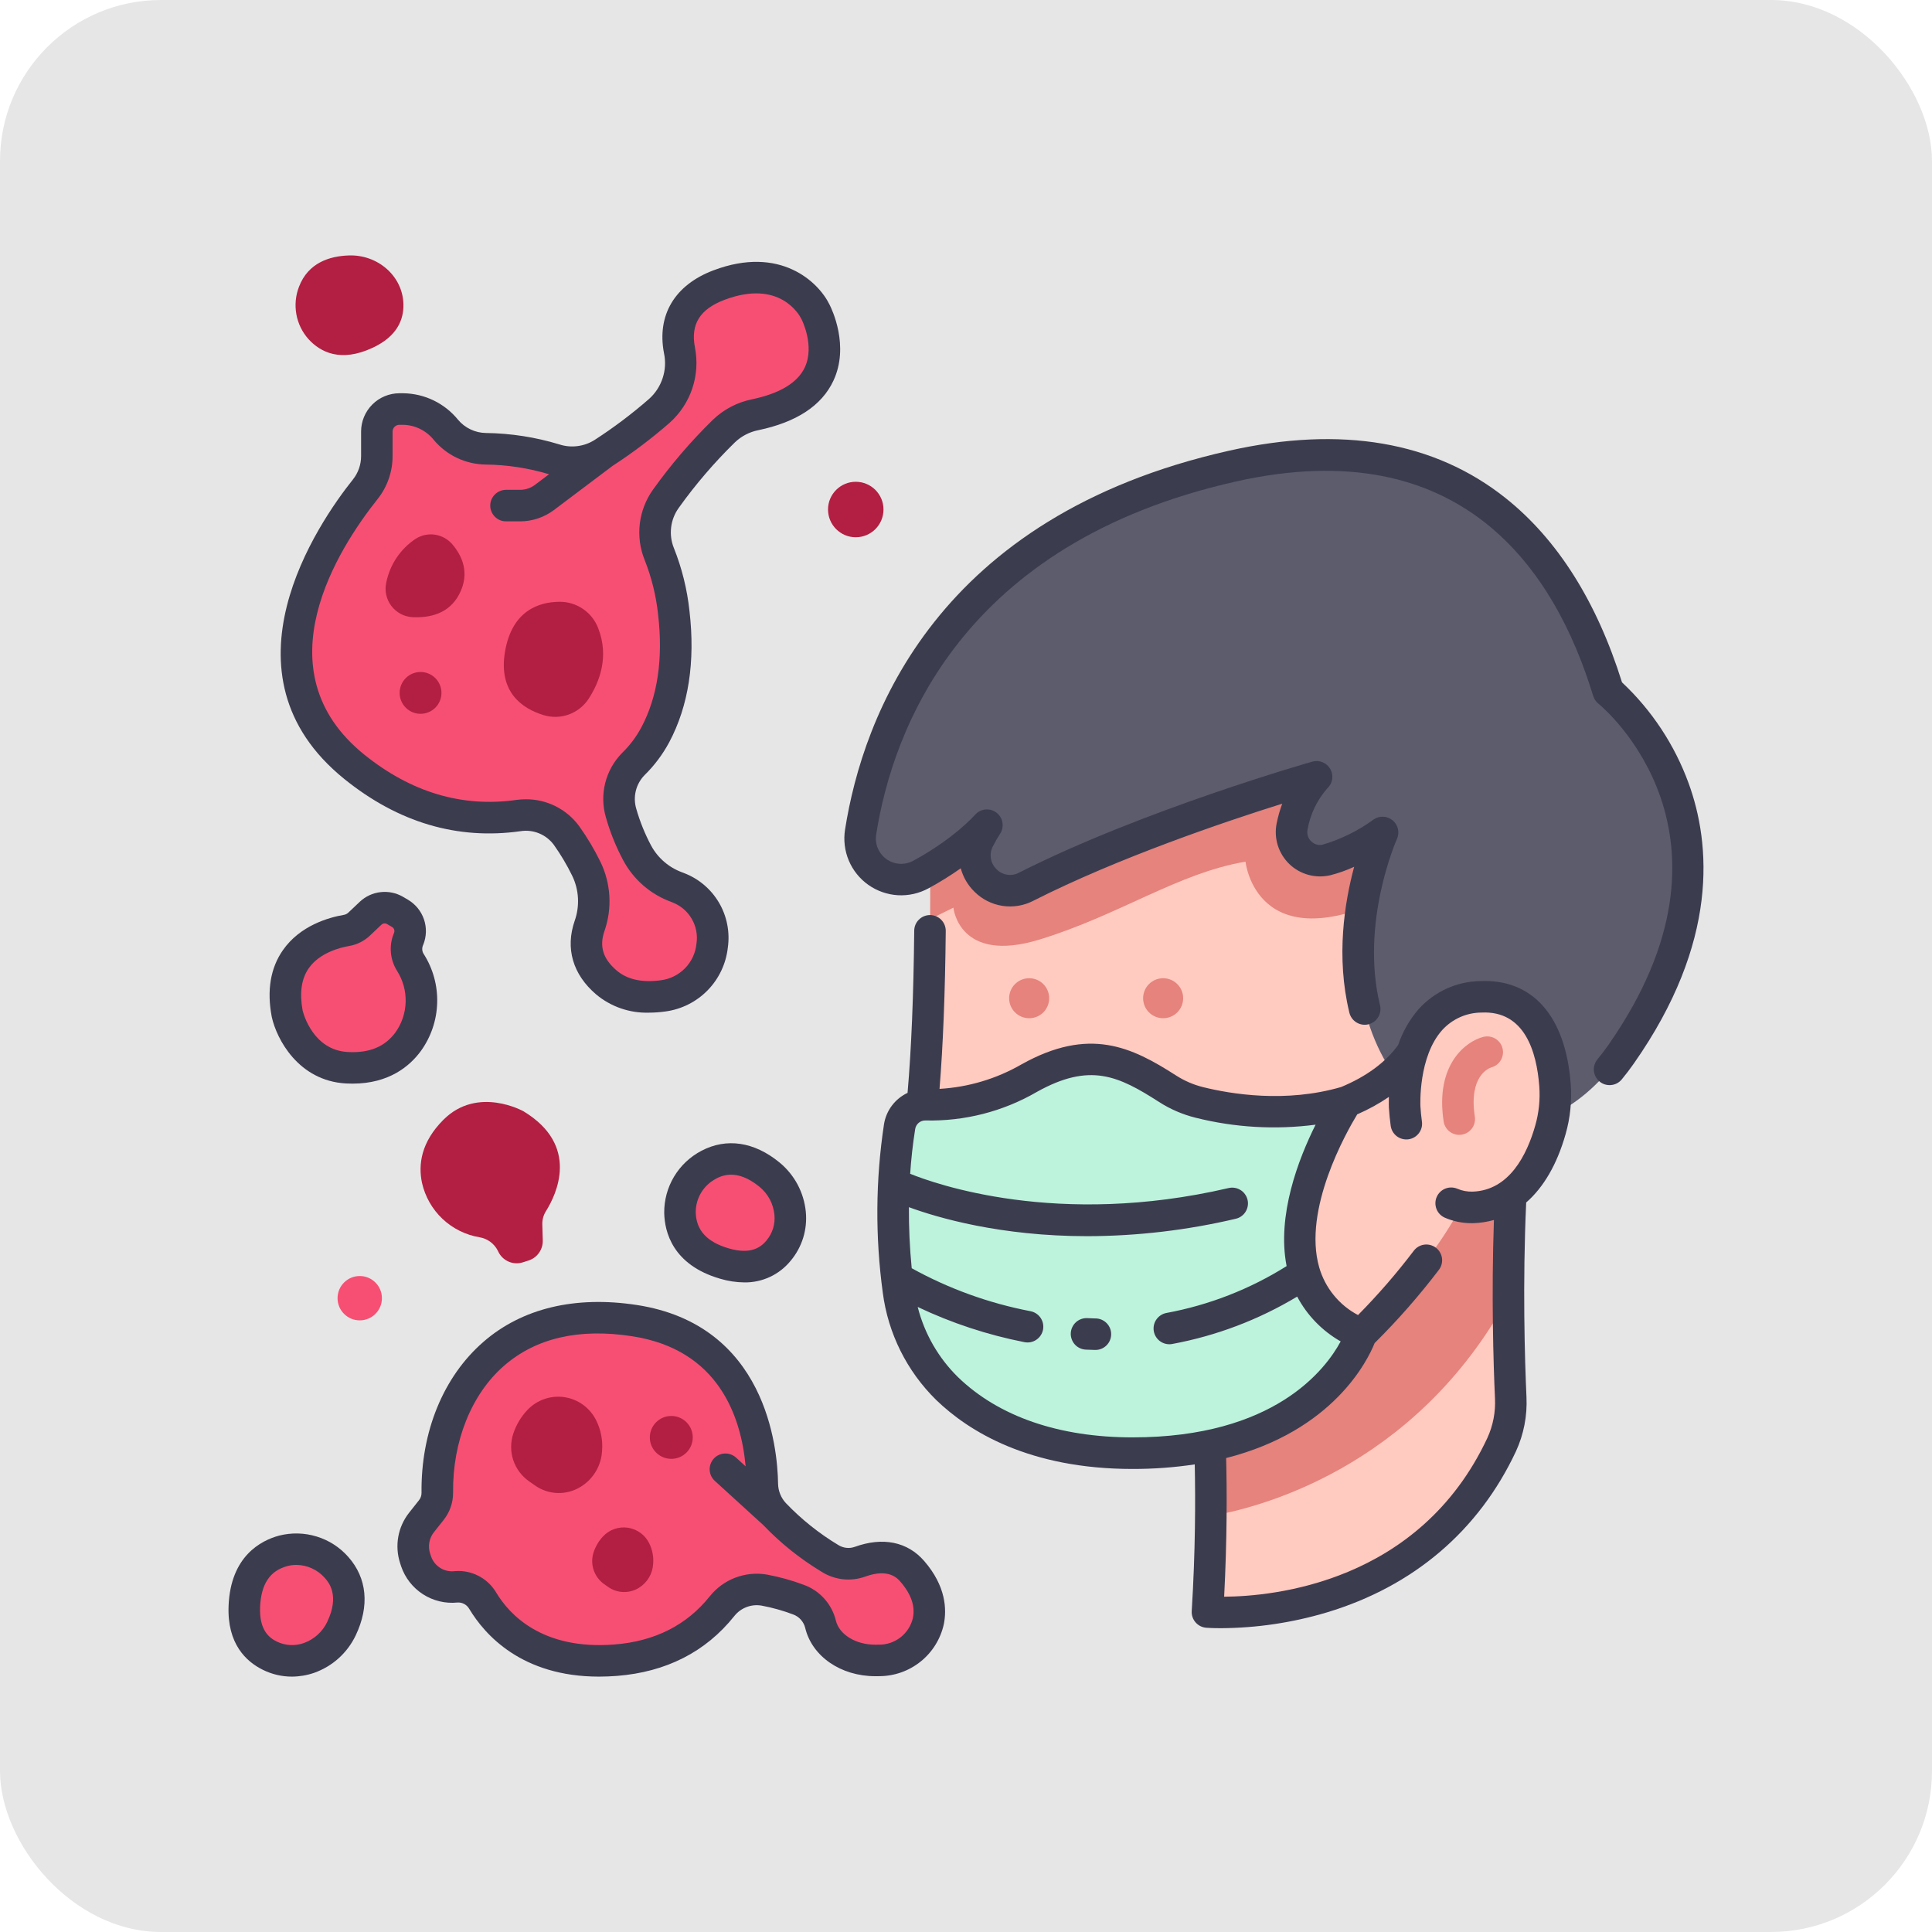 <svg width="60" height="60" viewBox="0 0 60 60" fill="none" xmlns="http://www.w3.org/2000/svg">
<rect width="60" height="60" rx="5" fill="#E6E6E6"/>
<path d="M37.604 47.079C37.597 47.963 37.567 48.972 37.499 50.064C37.499 50.064 43.964 50.577 46.636 44.866C46.846 44.41 46.942 43.91 46.917 43.41C46.887 42.732 46.849 41.613 46.846 40.275C43.393 42.176 40.231 44.364 37.604 47.079Z" fill="#FFCAC0"/>
<path d="M46.847 40.276C46.845 39.121 46.871 37.803 46.953 36.466H43.621L37.5 43.376C37.5 43.376 37.623 44.828 37.605 47.079C38.92 46.859 43.907 45.685 46.847 40.276Z" fill="#E5837C"/>
<path d="M25.325 9.685C25.325 9.685 24.531 8.026 22.33 8.855C21.092 9.322 20.971 10.2 21.101 10.879C21.171 11.22 21.15 11.574 21.04 11.904C20.93 12.235 20.736 12.531 20.476 12.763C19.928 13.241 19.348 13.678 18.738 14.073C18.515 14.216 18.264 14.308 18.002 14.342C17.74 14.376 17.474 14.352 17.222 14.271C16.529 14.059 15.809 13.947 15.085 13.94C14.848 13.936 14.616 13.881 14.402 13.78C14.189 13.678 14 13.532 13.848 13.351C13.688 13.153 13.487 12.992 13.259 12.881C13.03 12.77 12.78 12.71 12.526 12.705H12.403C12.218 12.705 12.04 12.779 11.909 12.91C11.777 13.041 11.704 13.219 11.704 13.404V14.168C11.704 14.541 11.577 14.904 11.344 15.197C10.264 16.55 7.335 20.85 11.001 23.813C12.823 25.286 14.619 25.539 16.097 25.33C16.379 25.287 16.666 25.322 16.93 25.431C17.193 25.539 17.422 25.717 17.591 25.946C17.825 26.273 18.031 26.619 18.207 26.98C18.342 27.254 18.42 27.553 18.437 27.858C18.455 28.163 18.411 28.468 18.309 28.756C18.143 29.237 18.12 29.905 18.83 30.512C19.342 30.949 19.994 31.012 20.596 30.928C22.361 30.682 22.714 28.234 21.061 27.57C21.042 27.563 21.023 27.556 21.004 27.548C20.483 27.356 20.05 26.98 19.787 26.49C19.577 26.097 19.41 25.682 19.288 25.253C19.21 24.988 19.204 24.706 19.272 24.437C19.339 24.169 19.477 23.923 19.672 23.726C19.943 23.46 20.172 23.154 20.351 22.82C20.842 21.895 21.114 20.664 20.924 19.03C20.858 18.403 20.706 17.789 20.473 17.204C20.359 16.924 20.319 16.62 20.355 16.32C20.391 16.021 20.503 15.736 20.68 15.491C21.217 14.739 21.82 14.036 22.48 13.39C22.747 13.133 23.082 12.958 23.445 12.884C26.671 12.212 25.325 9.685 25.325 9.685Z" fill="#F74F73"/>
<path d="M28.334 48.803C27.852 48.245 27.187 48.33 26.711 48.503C26.558 48.557 26.394 48.577 26.232 48.559C26.071 48.541 25.915 48.487 25.778 48.4C25.141 48.016 24.559 47.549 24.046 47.011C23.814 46.761 23.683 46.435 23.676 46.094C23.658 44.781 23.248 41.56 19.706 41.015C15.384 40.35 13.548 43.479 13.583 46.36C13.585 46.557 13.518 46.748 13.395 46.902L13.094 47.281C12.971 47.437 12.889 47.62 12.854 47.815C12.819 48.01 12.833 48.21 12.894 48.399L12.925 48.494C13.013 48.747 13.183 48.962 13.409 49.106C13.634 49.249 13.902 49.311 14.168 49.282C14.332 49.27 14.496 49.304 14.642 49.38C14.787 49.456 14.909 49.571 14.992 49.713C15.435 50.452 16.587 51.76 19.122 51.561C20.716 51.435 21.751 50.727 22.423 49.886C22.577 49.692 22.781 49.543 23.012 49.455C23.244 49.367 23.495 49.342 23.739 49.385C24.102 49.452 24.459 49.552 24.805 49.683C24.972 49.745 25.121 49.847 25.24 49.98C25.358 50.113 25.442 50.273 25.484 50.446C25.644 51.107 26.353 51.577 27.207 51.569L27.299 51.568C27.655 51.569 28 51.45 28.279 51.229C28.557 51.008 28.752 50.698 28.831 50.351C28.933 49.85 28.787 49.327 28.334 48.803Z" fill="#F74F73"/>
<path d="M22.012 36.174C21.74 36.315 21.512 36.528 21.354 36.791C21.196 37.054 21.114 37.355 21.118 37.662C21.13 38.231 21.398 38.922 22.501 39.243C23.332 39.485 23.853 39.229 24.179 38.842C24.777 38.131 24.613 37.068 23.895 36.479C23.409 36.081 22.745 35.789 22.012 36.174Z" fill="#F74F73"/>
<path d="M10.451 48.678C10.249 48.447 9.987 48.277 9.694 48.187C9.402 48.096 9.089 48.089 8.792 48.166C8.243 48.314 7.636 48.74 7.589 49.888C7.553 50.752 7.926 51.197 8.38 51.421C9.213 51.83 10.207 51.418 10.606 50.579C10.876 50.012 11.001 49.297 10.451 48.678Z" fill="#F74F73"/>
<path d="M16.373 43.795C16.176 44.005 16.028 44.255 15.939 44.528C15.852 44.794 15.852 45.081 15.94 45.346C16.029 45.611 16.2 45.841 16.429 46.002L16.605 46.125C16.812 46.275 17.06 46.359 17.315 46.367C17.571 46.375 17.823 46.306 18.04 46.17C18.232 46.051 18.392 45.887 18.507 45.692C18.622 45.497 18.687 45.277 18.698 45.051C18.724 44.728 18.661 44.405 18.517 44.115C18.423 43.923 18.284 43.757 18.112 43.63C17.94 43.504 17.74 43.422 17.529 43.39C17.318 43.359 17.102 43.379 16.901 43.45C16.699 43.52 16.518 43.639 16.373 43.795Z" fill="#B21F42"/>
<path d="M18.726 47.716C18.594 47.857 18.495 48.025 18.435 48.208C18.376 48.386 18.376 48.579 18.436 48.757C18.495 48.935 18.61 49.089 18.763 49.197L18.881 49.279C19.02 49.38 19.186 49.436 19.358 49.442C19.529 49.447 19.699 49.401 19.844 49.31C19.973 49.23 20.08 49.12 20.157 48.989C20.234 48.858 20.278 48.711 20.285 48.559C20.302 48.343 20.26 48.126 20.163 47.931C20.101 47.803 20.008 47.691 19.892 47.606C19.777 47.522 19.643 47.466 19.501 47.445C19.36 47.424 19.215 47.438 19.08 47.485C18.945 47.532 18.823 47.612 18.726 47.716Z" fill="#B21F42"/>
<path d="M18.576 19.506C18.483 19.263 18.317 19.054 18.101 18.908C17.886 18.762 17.631 18.686 17.371 18.689C16.73 18.696 15.902 18.964 15.684 20.235C15.469 21.499 16.221 22.005 16.876 22.207C17.133 22.287 17.41 22.281 17.663 22.19C17.916 22.099 18.133 21.927 18.28 21.702C18.617 21.184 18.926 20.395 18.576 19.506Z" fill="#B21F42"/>
<path d="M12.913 16.73C13.091 16.619 13.302 16.574 13.509 16.605C13.717 16.637 13.906 16.741 14.043 16.899C14.345 17.25 14.607 17.792 14.262 18.454C13.941 19.07 13.33 19.192 12.814 19.167C12.685 19.16 12.559 19.126 12.445 19.066C12.331 19.005 12.231 18.92 12.153 18.817C12.076 18.715 12.021 18.596 11.994 18.469C11.967 18.343 11.968 18.212 11.997 18.087C12.053 17.811 12.162 17.55 12.32 17.317C12.477 17.084 12.679 16.884 12.913 16.73Z" fill="#B21F42"/>
<path d="M8.919 31.482C8.919 31.482 9.269 33.076 10.771 33.161C11.75 33.216 12.332 32.822 12.677 32.352C12.932 31.995 13.075 31.57 13.087 31.132C13.099 30.694 12.98 30.261 12.746 29.891C12.68 29.788 12.64 29.671 12.628 29.549C12.616 29.427 12.633 29.305 12.678 29.191L12.693 29.154C12.75 29.013 12.755 28.856 12.706 28.712C12.657 28.568 12.558 28.446 12.427 28.369L12.268 28.276C12.149 28.206 12.011 28.177 11.875 28.193C11.738 28.208 11.61 28.268 11.511 28.362L11.154 28.7C11.047 28.803 10.912 28.871 10.766 28.896C10.17 28.998 8.539 29.461 8.919 31.482Z" fill="#F74F73"/>
<path d="M16.259 34.513C16.259 34.513 14.838 33.711 13.773 34.773C13.079 35.466 12.985 36.162 13.105 36.733C13.201 37.16 13.422 37.55 13.741 37.852C14.059 38.153 14.461 38.353 14.893 38.425C15.014 38.445 15.128 38.493 15.226 38.565C15.325 38.638 15.405 38.732 15.46 38.841L15.477 38.877C15.544 39.014 15.658 39.122 15.798 39.182C15.938 39.242 16.095 39.249 16.24 39.202L16.416 39.146C16.547 39.104 16.66 39.021 16.739 38.908C16.819 38.796 16.86 38.661 16.856 38.524L16.842 38.033C16.837 37.885 16.876 37.739 16.955 37.613C17.276 37.102 18.019 35.577 16.259 34.513Z" fill="#B21F42"/>
<path d="M9.287 8.902C9.18 9.175 9.152 9.473 9.204 9.761C9.256 10.05 9.388 10.318 9.584 10.536C9.952 10.937 10.581 11.265 11.576 10.799C12.326 10.448 12.539 9.936 12.529 9.451C12.509 8.563 11.721 7.902 10.833 7.933C10.232 7.953 9.571 8.162 9.287 8.902Z" fill="#B21F42"/>
<path d="M28.886 28.545C28.873 30.458 28.808 32.853 28.602 34.719C32.539 38.933 36.817 42.061 42.269 41.442C43.334 40.392 45.389 38.153 45.987 35.993L44.166 32.225L42.844 23.982C42.844 23.982 33.595 23.752 28.886 28.545Z" fill="#FFCAC0"/>
<path d="M28.862 25.262C28.862 25.262 28.898 26.673 28.886 28.545L29.609 28.188C29.609 28.188 29.776 29.949 32.285 29.178C34.793 28.408 36.574 27.118 38.681 26.759C38.681 26.759 38.997 29.865 43.201 27.834C43.627 27.628 44.052 27.413 44.472 27.193L44.758 22.486C44.758 22.486 35.083 21.303 28.862 25.262Z" fill="#E5837C"/>
<path d="M50.337 32.753C55.24 25.762 49.947 21.469 49.947 21.469C48.735 17.488 45.728 12.801 38.274 14.476C29.414 16.466 27.246 22.554 26.728 25.838C26.69 26.074 26.719 26.315 26.811 26.535C26.904 26.755 27.056 26.944 27.251 27.082C27.446 27.22 27.675 27.3 27.913 27.314C28.151 27.327 28.389 27.274 28.598 27.16C29.979 26.412 30.65 25.626 30.65 25.626C30.555 25.769 30.47 25.918 30.395 26.072C30.291 26.278 30.256 26.511 30.293 26.739C30.33 26.967 30.438 27.177 30.602 27.339C30.765 27.502 30.976 27.608 31.204 27.644C31.432 27.68 31.665 27.642 31.87 27.537C35.718 25.589 40.89 24.124 40.89 24.124C40.89 24.124 40.337 24.637 40.127 25.671C40.099 25.816 40.107 25.966 40.151 26.108C40.195 26.249 40.274 26.377 40.381 26.48C40.487 26.583 40.618 26.658 40.761 26.697C40.904 26.737 41.054 26.74 41.199 26.706C41.631 26.599 42.202 26.354 42.938 25.854C42.938 25.854 40.434 31.36 44.531 34.728C44.531 34.728 47.879 36.258 50.337 32.753Z" fill="#5C5C6D"/>
<path d="M27.937 34.995C27.967 34.801 28.067 34.623 28.219 34.497C28.37 34.371 28.563 34.305 28.76 34.311C29.882 34.335 30.99 34.049 31.962 33.486C33.901 32.403 35.028 33.025 36.255 33.812C36.56 34.008 36.895 34.152 37.247 34.24C38.153 34.465 39.973 34.77 41.815 34.223C41.815 34.223 38.271 39.602 42.269 41.442C42.269 41.442 41.071 45.132 35.175 45.132C32.227 45.132 30.453 44.129 29.416 43.128C28.584 42.312 28.05 41.24 27.902 40.084C27.672 38.394 27.684 36.681 27.937 34.995Z" fill="#BDF2DC"/>
<path d="M11.172 41.005C11.552 41.005 11.861 40.697 11.861 40.317C11.861 39.936 11.552 39.628 11.172 39.628C10.792 39.628 10.483 39.936 10.483 40.317C10.483 40.697 10.792 41.005 11.172 41.005Z" fill="#F74F73"/>
<path d="M20.848 45.306C21.216 45.306 21.514 45.008 21.514 44.64C21.514 44.272 21.216 43.974 20.848 43.974C20.48 43.974 20.181 44.272 20.181 44.64C20.181 45.008 20.48 45.306 20.848 45.306Z" fill="#B21F42"/>
<path d="M31.962 31.622C32.305 31.622 32.583 31.344 32.583 31.001C32.583 30.658 32.305 30.38 31.962 30.38C31.618 30.38 31.34 30.658 31.34 31.001C31.34 31.344 31.618 31.622 31.962 31.622Z" fill="#E5837C"/>
<path d="M26.576 16.685C27.052 16.685 27.438 16.299 27.438 15.823C27.438 15.348 27.052 14.962 26.576 14.962C26.101 14.962 25.715 15.348 25.715 15.823C25.715 16.299 26.101 16.685 26.576 16.685Z" fill="#B21F42"/>
<path d="M13.06 22.168C13.419 22.168 13.71 21.877 13.71 21.519C13.71 21.16 13.419 20.869 13.06 20.869C12.702 20.869 12.411 21.16 12.411 21.519C12.411 21.877 12.702 22.168 13.06 22.168Z" fill="#B21F42"/>
<path d="M36.122 31.622C36.465 31.622 36.744 31.344 36.744 31.001C36.744 30.658 36.465 30.38 36.122 30.38C35.779 30.38 35.501 30.658 35.501 31.001C35.501 31.344 35.779 31.622 36.122 31.622Z" fill="#E5837C"/>
<path d="M43.623 34.382C43.623 34.382 43.435 31.082 45.986 30.96C47.822 30.872 48.216 32.681 48.292 33.704C48.327 34.171 48.279 34.64 48.151 35.09C47.895 35.994 47.251 37.445 45.757 37.5C45.471 37.508 45.187 37.441 44.934 37.307C44.681 37.172 44.467 36.974 44.314 36.733C44.011 36.261 43.691 35.506 43.623 34.382Z" fill="#FFCAC0"/>
<path d="M45.318 35.244C45.201 35.244 45.088 35.202 44.999 35.126C44.91 35.049 44.852 34.944 44.834 34.828C44.564 33.062 45.525 32.337 46.071 32.2C46.196 32.17 46.328 32.19 46.438 32.256C46.549 32.322 46.629 32.428 46.661 32.553C46.694 32.677 46.676 32.809 46.612 32.92C46.548 33.032 46.442 33.114 46.318 33.148C46.238 33.173 45.608 33.413 45.802 34.68C45.822 34.809 45.79 34.939 45.713 35.044C45.636 35.149 45.521 35.218 45.393 35.238C45.368 35.242 45.343 35.244 45.318 35.244Z" fill="#E5837C"/>
<path d="M18.471 13.66C18.309 13.764 18.126 13.83 17.936 13.854C17.745 13.879 17.551 13.861 17.369 13.801C16.63 13.576 15.864 13.457 15.092 13.447C14.926 13.445 14.762 13.407 14.612 13.335C14.462 13.264 14.329 13.161 14.223 13.033C14.017 12.781 13.759 12.577 13.466 12.435C13.172 12.293 12.852 12.218 12.526 12.213H12.403C12.088 12.214 11.786 12.339 11.563 12.562C11.34 12.785 11.214 13.087 11.214 13.402V14.166C11.214 14.429 11.125 14.684 10.962 14.889C9.878 16.247 6.656 20.93 10.694 24.193C12.367 25.545 14.209 26.09 16.167 25.813C16.361 25.783 16.559 25.806 16.74 25.88C16.922 25.954 17.079 26.076 17.197 26.233C17.414 26.538 17.606 26.86 17.77 27.197C17.875 27.413 17.936 27.648 17.949 27.888C17.962 28.128 17.928 28.368 17.848 28.595C17.551 29.45 17.788 30.263 18.513 30.882C18.971 31.265 19.554 31.467 20.151 31.449C20.323 31.449 20.495 31.436 20.666 31.412C21.163 31.346 21.625 31.114 21.976 30.755C22.327 30.396 22.548 29.929 22.603 29.43C22.672 28.947 22.576 28.455 22.33 28.035C22.083 27.614 21.701 27.29 21.246 27.115C21.223 27.105 21.2 27.096 21.176 27.088C20.767 26.937 20.427 26.642 20.22 26.258C20.027 25.895 19.873 25.513 19.76 25.118C19.706 24.936 19.701 24.744 19.746 24.56C19.791 24.376 19.885 24.208 20.017 24.073C20.324 23.772 20.582 23.427 20.785 23.048C21.384 21.92 21.596 20.549 21.412 18.972C21.34 18.301 21.177 17.643 20.927 17.017C20.845 16.814 20.817 16.593 20.843 16.376C20.869 16.159 20.95 15.952 21.078 15.774C21.598 15.046 22.182 14.365 22.822 13.739C23.022 13.547 23.273 13.416 23.545 13.361C24.734 13.114 25.521 12.597 25.882 11.824C26.388 10.744 25.832 9.598 25.764 9.464C25.417 8.749 24.224 7.615 22.158 8.395C20.954 8.849 20.394 9.787 20.621 10.969C20.676 11.226 20.662 11.493 20.579 11.743C20.497 11.993 20.351 12.217 20.154 12.392C19.624 12.854 19.062 13.278 18.471 13.66ZM20.797 13.129C21.121 12.84 21.363 12.472 21.501 12.061C21.638 11.649 21.666 11.209 21.581 10.784C21.444 10.068 21.737 9.6 22.502 9.311C24.205 8.67 24.817 9.767 24.884 9.898C24.887 9.903 24.889 9.908 24.892 9.913C24.896 9.921 25.311 10.734 24.994 11.409C24.77 11.887 24.215 12.222 23.344 12.403C22.891 12.496 22.473 12.716 22.139 13.037C21.457 13.703 20.836 14.428 20.281 15.204C20.058 15.516 19.916 15.88 19.87 16.262C19.824 16.644 19.875 17.031 20.019 17.387C20.235 17.931 20.376 18.502 20.438 19.084C20.598 20.46 20.423 21.639 19.918 22.588C19.763 22.879 19.564 23.145 19.328 23.375C19.07 23.634 18.887 23.957 18.797 24.311C18.707 24.664 18.714 25.035 18.817 25.385C18.948 25.848 19.129 26.295 19.355 26.719C19.674 27.314 20.2 27.772 20.834 28.005L20.878 28.023C21.132 28.119 21.345 28.299 21.482 28.534C21.619 28.768 21.671 29.042 21.629 29.311C21.6 29.596 21.476 29.863 21.276 30.068C21.076 30.273 20.813 30.405 20.529 30.442C19.944 30.523 19.479 30.421 19.148 30.137C18.727 29.778 18.607 29.389 18.772 28.914C18.894 28.565 18.946 28.194 18.924 27.824C18.902 27.454 18.807 27.093 18.645 26.76C18.456 26.375 18.236 26.006 17.987 25.657C17.796 25.396 17.546 25.185 17.258 25.04C16.969 24.895 16.651 24.82 16.328 24.822C16.227 24.822 16.127 24.829 16.028 24.843C14.35 25.08 12.762 24.605 11.308 23.431C8.064 20.81 10.52 17.012 11.726 15.5C12.028 15.121 12.192 14.65 12.192 14.166V13.402C12.192 13.347 12.215 13.293 12.254 13.254C12.293 13.215 12.347 13.193 12.402 13.193H12.525C12.708 13.197 12.887 13.242 13.051 13.323C13.214 13.404 13.358 13.52 13.472 13.663C13.669 13.898 13.914 14.088 14.191 14.22C14.469 14.352 14.771 14.422 15.078 14.427C15.746 14.434 16.41 14.536 17.051 14.728L16.612 15.059C16.479 15.158 16.318 15.212 16.152 15.212H15.715C15.585 15.212 15.46 15.264 15.369 15.356C15.277 15.447 15.225 15.572 15.225 15.702C15.225 15.832 15.277 15.956 15.369 16.048C15.46 16.14 15.585 16.191 15.715 16.191H16.152C16.53 16.191 16.898 16.068 17.201 15.841L19.023 14.469C19.645 14.065 20.238 13.617 20.797 13.13V13.129Z" fill="#3C3C4F"/>
<path d="M12.458 48.644C12.58 49.001 12.819 49.307 13.136 49.511C13.453 49.715 13.83 49.806 14.206 49.768C14.279 49.763 14.352 49.778 14.416 49.813C14.481 49.847 14.534 49.899 14.571 49.962C15.057 50.774 16.209 52.069 18.603 52.069C18.781 52.069 18.966 52.061 19.159 52.047C20.689 51.926 21.916 51.301 22.804 50.189C22.903 50.063 23.034 49.967 23.183 49.91C23.333 49.852 23.495 49.837 23.652 49.864C23.987 49.926 24.315 50.019 24.634 50.139C24.726 50.173 24.808 50.229 24.873 50.302C24.938 50.376 24.984 50.464 25.007 50.559C25.221 51.443 26.114 52.056 27.183 52.056H27.211L27.303 52.055C27.771 52.055 28.224 51.895 28.589 51.603C28.954 51.311 29.208 50.903 29.31 50.447C29.406 49.98 29.378 49.259 28.703 48.48C28.184 47.88 27.417 47.723 26.543 48.04C26.459 48.069 26.37 48.08 26.282 48.069C26.194 48.059 26.109 48.029 26.034 47.982C25.436 47.622 24.888 47.184 24.405 46.679C24.255 46.517 24.169 46.305 24.164 46.084C24.148 44.937 23.785 41.145 19.779 40.528C17.861 40.234 16.214 40.629 15.014 41.672C13.769 42.753 13.069 44.462 13.091 46.363C13.092 46.447 13.063 46.529 13.009 46.595L12.709 46.974C12.535 47.193 12.418 47.451 12.369 47.725C12.32 48 12.34 48.283 12.427 48.548L12.458 48.644ZM13.477 47.583L13.777 47.204C13.97 46.962 14.074 46.661 14.071 46.352C14.052 44.763 14.644 43.291 15.656 42.413C16.647 41.552 17.984 41.244 19.63 41.498C22.327 41.912 23.018 44.01 23.156 45.538L22.862 45.27C22.815 45.226 22.759 45.192 22.698 45.17C22.638 45.147 22.573 45.137 22.508 45.14C22.444 45.142 22.38 45.158 22.322 45.185C22.263 45.212 22.21 45.251 22.167 45.299C22.123 45.347 22.09 45.403 22.068 45.464C22.046 45.525 22.036 45.589 22.04 45.654C22.043 45.718 22.059 45.782 22.087 45.84C22.115 45.899 22.154 45.951 22.203 45.994L23.703 47.361C24.24 47.924 24.851 48.412 25.518 48.814C25.718 48.94 25.944 49.019 26.18 49.045C26.415 49.07 26.653 49.042 26.875 48.961C27.598 48.7 27.872 49.017 27.963 49.121C28.299 49.51 28.426 49.88 28.35 50.252C28.294 50.489 28.158 50.7 27.966 50.85C27.774 50.999 27.537 51.08 27.293 51.077L27.201 51.078H27.184C26.578 51.078 26.064 50.764 25.959 50.329C25.898 50.078 25.776 49.846 25.605 49.653C25.433 49.46 25.217 49.312 24.974 49.223C24.601 49.081 24.215 48.974 23.823 48.901C23.492 48.843 23.151 48.876 22.838 48.995C22.524 49.114 22.248 49.316 22.039 49.579C21.326 50.471 20.332 50.973 19.082 51.071C16.836 51.248 15.817 50.138 15.411 49.46C15.29 49.256 15.119 49.086 14.913 48.969C14.708 48.851 14.475 48.789 14.238 48.788C14.201 48.788 14.164 48.79 14.127 48.793C13.971 48.813 13.812 48.78 13.678 48.697C13.544 48.615 13.442 48.489 13.389 48.341L13.358 48.246C13.321 48.134 13.313 48.015 13.334 47.9C13.354 47.784 13.404 47.675 13.477 47.583Z" fill="#3C3C4F"/>
<path d="M24.205 36.099C23.422 35.458 22.562 35.33 21.784 35.739C21.432 35.923 21.137 36.201 20.933 36.542C20.729 36.883 20.623 37.274 20.628 37.672C20.64 38.249 20.883 39.281 22.364 39.712C22.608 39.785 22.86 39.824 23.114 39.826C23.389 39.831 23.662 39.772 23.911 39.656C24.161 39.54 24.38 39.368 24.554 39.155C24.73 38.945 24.863 38.702 24.944 38.44C25.024 38.178 25.052 37.903 25.025 37.63C24.996 37.334 24.908 37.046 24.768 36.783C24.627 36.52 24.436 36.288 24.205 36.099ZM23.804 38.525C23.635 38.727 23.329 38.972 22.637 38.771C21.956 38.574 21.619 38.207 21.607 37.65C21.606 37.434 21.664 37.222 21.776 37.038C21.887 36.854 22.048 36.704 22.239 36.605C22.381 36.525 22.541 36.482 22.704 36.481C22.931 36.481 23.228 36.564 23.584 36.855C23.715 36.962 23.823 37.093 23.904 37.241C23.983 37.389 24.033 37.552 24.05 37.72C24.065 37.863 24.051 38.009 24.009 38.147C23.966 38.285 23.897 38.413 23.804 38.524V38.525Z" fill="#3C3C4F"/>
<path d="M8.164 51.858C8.444 51.997 8.753 52.069 9.065 52.069C9.301 52.068 9.535 52.028 9.757 51.951C10.038 51.851 10.297 51.697 10.518 51.498C10.739 51.298 10.919 51.057 11.047 50.788C11.482 49.875 11.4 49.01 10.817 48.352C10.554 48.053 10.214 47.834 9.834 47.718C9.454 47.601 9.049 47.592 8.664 47.691C8.107 47.842 7.163 48.325 7.099 49.866C7.05 51.056 7.651 51.606 8.164 51.858ZM8.078 49.906C8.107 49.197 8.382 48.782 8.92 48.637C9.012 48.612 9.107 48.6 9.203 48.6C9.37 48.601 9.535 48.637 9.687 48.707C9.839 48.776 9.974 48.876 10.085 49.002C10.202 49.134 10.559 49.537 10.163 50.367C10.091 50.52 9.99 50.656 9.865 50.769C9.74 50.882 9.595 50.969 9.436 51.026C9.3 51.075 9.155 51.096 9.011 51.088C8.867 51.08 8.726 51.043 8.596 50.98C8.359 50.863 8.048 50.625 8.078 49.906Z" fill="#3C3C4F"/>
<path d="M8.438 31.57L8.441 31.585C8.589 32.262 9.262 33.564 10.743 33.648C10.814 33.651 10.884 33.653 10.951 33.653C12.082 33.653 12.726 33.11 13.071 32.639C13.385 32.204 13.561 31.686 13.577 31.149C13.594 30.614 13.449 30.085 13.162 29.632C13.136 29.595 13.12 29.552 13.115 29.507C13.11 29.462 13.115 29.416 13.13 29.373L13.145 29.337C13.246 29.087 13.254 28.809 13.167 28.553C13.081 28.298 12.905 28.082 12.673 27.944L12.515 27.851C12.304 27.729 12.06 27.678 11.819 27.706C11.577 27.733 11.351 27.838 11.174 28.005L10.817 28.343C10.78 28.378 10.734 28.402 10.683 28.411C10.203 28.493 9.317 28.745 8.784 29.511C8.401 30.061 8.284 30.755 8.438 31.57ZM9.588 30.071C9.929 29.581 10.582 29.422 10.847 29.378C11.089 29.336 11.313 29.224 11.49 29.054L11.847 28.716C11.869 28.695 11.899 28.681 11.93 28.678C11.961 28.674 11.992 28.681 12.019 28.697L12.178 28.79C12.208 28.807 12.23 28.835 12.241 28.868C12.252 28.901 12.251 28.936 12.239 28.968L12.224 29.005C12.15 29.19 12.122 29.39 12.14 29.588C12.158 29.786 12.223 29.978 12.328 30.146C12.512 30.434 12.606 30.77 12.598 31.111C12.59 31.452 12.48 31.783 12.282 32.061C11.953 32.509 11.467 32.709 10.798 32.671C9.724 32.61 9.424 31.487 9.398 31.38C9.298 30.835 9.361 30.395 9.588 30.071Z" fill="#3C3C4F"/>
<path d="M49.615 32.892C49.573 32.942 49.541 32.999 49.521 33.061C49.501 33.123 49.494 33.188 49.499 33.252C49.505 33.317 49.523 33.38 49.553 33.438C49.584 33.495 49.625 33.546 49.675 33.587C49.725 33.629 49.783 33.66 49.845 33.679C49.907 33.697 49.972 33.704 50.036 33.697C50.101 33.691 50.164 33.672 50.221 33.641C50.278 33.61 50.328 33.568 50.369 33.517C50.495 33.365 50.619 33.202 50.737 33.033C53.392 29.249 53.128 26.206 52.44 24.32C52.005 23.13 51.297 22.058 50.373 21.191C49.586 18.677 48.369 16.752 46.756 15.467C44.545 13.708 41.655 13.214 38.166 13.998C29.084 16.038 26.798 22.244 26.244 25.762C26.192 26.087 26.232 26.421 26.36 26.725C26.488 27.029 26.699 27.291 26.968 27.481C27.237 27.671 27.555 27.782 27.884 27.802C28.213 27.821 28.541 27.747 28.831 27.59C29.178 27.402 29.514 27.194 29.837 26.966C29.911 27.241 30.057 27.491 30.26 27.69C30.495 27.926 30.799 28.081 31.129 28.132C31.459 28.183 31.796 28.128 32.091 27.974C34.743 26.63 38.071 25.508 39.821 24.959C39.747 25.159 39.689 25.364 39.647 25.573C39.602 25.799 39.614 26.033 39.683 26.253C39.752 26.473 39.875 26.672 40.041 26.833C40.207 26.993 40.411 27.108 40.633 27.169C40.856 27.23 41.09 27.234 41.315 27.181C41.569 27.116 41.817 27.029 42.055 26.919C41.757 28.022 41.485 29.711 41.905 31.447C41.92 31.51 41.947 31.569 41.985 31.622C42.022 31.674 42.07 31.718 42.125 31.752C42.18 31.786 42.242 31.809 42.305 31.819C42.369 31.829 42.434 31.827 42.497 31.811C42.56 31.796 42.619 31.769 42.671 31.73C42.724 31.692 42.768 31.644 42.801 31.589C42.834 31.534 42.857 31.472 42.866 31.408C42.876 31.344 42.873 31.279 42.857 31.216C42.234 28.645 43.372 26.081 43.383 26.056C43.427 25.958 43.438 25.849 43.414 25.745C43.391 25.641 43.334 25.547 43.252 25.479C43.171 25.41 43.069 25.37 42.962 25.364C42.855 25.359 42.75 25.389 42.662 25.448C42.184 25.798 41.649 26.062 41.08 26.23C41.017 26.245 40.951 26.244 40.889 26.227C40.826 26.209 40.769 26.176 40.722 26.13C40.674 26.085 40.638 26.028 40.617 25.964C40.597 25.901 40.593 25.833 40.606 25.768C40.689 25.291 40.902 24.847 41.221 24.483C41.302 24.408 41.355 24.309 41.372 24.2C41.389 24.092 41.369 23.981 41.315 23.885C41.261 23.789 41.177 23.714 41.076 23.672C40.974 23.63 40.861 23.623 40.756 23.653C40.703 23.667 35.494 25.153 31.648 27.101C31.536 27.162 31.407 27.184 31.28 27.165C31.154 27.146 31.038 27.086 30.948 26.994C30.855 26.905 30.793 26.788 30.773 26.661C30.752 26.533 30.773 26.403 30.833 26.288C30.899 26.154 30.974 26.023 31.056 25.898C31.125 25.795 31.152 25.668 31.132 25.545C31.111 25.422 31.044 25.312 30.945 25.237C30.846 25.161 30.721 25.127 30.597 25.14C30.473 25.153 30.359 25.213 30.277 25.308C30.271 25.315 29.636 26.041 28.364 26.73C28.235 26.801 28.089 26.834 27.942 26.826C27.795 26.817 27.653 26.768 27.533 26.683C27.413 26.598 27.319 26.481 27.262 26.345C27.205 26.209 27.187 26.061 27.211 25.915C27.726 22.643 29.863 16.868 38.381 14.954C45.397 13.378 48.288 17.705 49.477 21.612C49.506 21.705 49.561 21.788 49.636 21.849C49.837 22.014 54.505 25.955 49.935 32.473C49.832 32.618 49.724 32.76 49.615 32.892Z" fill="#3C3C4F"/>
<path d="M48.621 35.222C48.766 34.716 48.819 34.189 48.78 33.665C48.622 31.555 47.594 30.392 45.962 30.469C45.604 30.475 45.25 30.555 44.923 30.704C44.597 30.852 44.304 31.067 44.063 31.333C43.777 31.661 43.559 32.042 43.42 32.455C43.029 32.994 42.435 33.432 41.651 33.758C39.933 34.26 38.229 33.977 37.363 33.762C37.064 33.688 36.778 33.564 36.519 33.397C35.142 32.514 33.83 31.878 31.722 33.056C30.945 33.504 30.073 33.764 29.178 33.816C29.287 32.475 29.352 30.829 29.371 28.912C29.372 28.782 29.322 28.657 29.231 28.565C29.14 28.472 29.016 28.419 28.887 28.418H28.881C28.752 28.418 28.629 28.469 28.537 28.56C28.445 28.65 28.393 28.774 28.392 28.903C28.372 30.895 28.303 32.587 28.185 33.94C27.993 34.031 27.825 34.167 27.698 34.337C27.57 34.507 27.486 34.706 27.453 34.916C27.191 36.649 27.179 38.41 27.416 40.147C27.58 41.412 28.165 42.585 29.075 43.478C30.086 44.455 31.965 45.62 35.174 45.62C35.82 45.621 36.465 45.574 37.104 45.478C37.127 46.583 37.125 48.184 37.01 50.033C37.002 50.161 37.045 50.287 37.129 50.384C37.213 50.481 37.332 50.541 37.46 50.551C37.481 50.553 37.645 50.565 37.919 50.565C39.032 50.559 40.139 50.394 41.206 50.075C43.895 49.267 45.925 47.538 47.079 45.073C47.322 44.545 47.434 43.967 47.406 43.387C47.353 42.21 47.283 39.872 47.397 37.345C47.937 36.874 48.356 36.159 48.621 35.222ZM29.756 42.773C29.145 42.175 28.71 41.419 28.5 40.589C29.553 41.089 30.666 41.456 31.81 41.681C31.873 41.694 31.939 41.695 32.003 41.683C32.066 41.671 32.127 41.646 32.181 41.61C32.235 41.574 32.282 41.528 32.318 41.474C32.354 41.42 32.379 41.36 32.392 41.296C32.404 41.233 32.404 41.167 32.391 41.103C32.378 41.04 32.352 40.98 32.316 40.926C32.279 40.872 32.232 40.827 32.178 40.791C32.124 40.756 32.063 40.732 31.999 40.72C30.708 40.472 29.464 40.022 28.314 39.386C28.252 38.756 28.223 38.123 28.227 37.49C29.11 37.814 31.062 38.391 33.77 38.391C35.32 38.387 36.864 38.206 38.372 37.851C38.436 37.837 38.496 37.811 38.549 37.773C38.602 37.736 38.647 37.689 38.681 37.634C38.716 37.579 38.739 37.518 38.75 37.454C38.761 37.39 38.759 37.325 38.744 37.262C38.729 37.199 38.702 37.139 38.664 37.087C38.627 37.034 38.579 36.989 38.523 36.956C38.468 36.922 38.407 36.899 38.343 36.889C38.279 36.879 38.213 36.882 38.151 36.897C32.848 38.131 29.029 36.763 28.266 36.453C28.296 36.005 28.346 35.542 28.421 35.069C28.432 34.992 28.47 34.922 28.53 34.871C28.589 34.821 28.665 34.795 28.743 34.797C29.955 34.825 31.152 34.519 32.201 33.91C33.85 32.99 34.733 33.413 35.993 34.221C36.342 34.446 36.727 34.612 37.13 34.712C38.348 35.018 39.612 35.091 40.857 34.928C40.326 35.991 39.648 37.745 39.957 39.32C38.816 40.036 37.551 40.53 36.227 40.775C36.107 40.797 35.999 40.864 35.925 40.961C35.851 41.058 35.816 41.179 35.827 41.301C35.838 41.422 35.894 41.536 35.984 41.618C36.074 41.701 36.192 41.746 36.314 41.747C36.344 41.747 36.373 41.744 36.402 41.739C37.774 41.485 39.089 40.986 40.285 40.267C40.594 40.85 41.062 41.332 41.636 41.659C41.163 42.537 39.57 44.639 35.176 44.639C32.893 44.64 31.02 43.994 29.756 42.773ZM46.428 43.429C46.449 43.851 46.368 44.272 46.192 44.656C44.081 49.169 39.514 49.578 38.017 49.587C38.109 47.822 38.105 46.311 38.079 45.281C41.404 44.436 42.472 42.255 42.69 41.711C43.408 40.999 44.076 40.238 44.688 39.433C44.766 39.33 44.8 39.199 44.782 39.07C44.763 38.942 44.695 38.826 44.591 38.748C44.539 38.709 44.481 38.681 44.419 38.665C44.356 38.649 44.292 38.645 44.228 38.654C44.099 38.672 43.983 38.741 43.905 38.845C43.372 39.547 42.794 40.213 42.175 40.84C41.884 40.688 41.628 40.477 41.421 40.223C41.214 39.969 41.06 39.675 40.969 39.36C40.453 37.557 41.816 35.157 42.15 34.607C42.494 34.458 42.823 34.277 43.133 34.066C43.127 34.262 43.133 34.389 43.134 34.408C43.146 34.596 43.164 34.782 43.189 34.959C43.197 35.023 43.218 35.085 43.25 35.141C43.283 35.197 43.326 35.247 43.377 35.286C43.429 35.325 43.488 35.354 43.55 35.37C43.613 35.387 43.678 35.391 43.743 35.382C43.807 35.373 43.869 35.351 43.924 35.318C43.98 35.285 44.029 35.241 44.067 35.189C44.106 35.137 44.134 35.078 44.15 35.015C44.165 34.952 44.168 34.887 44.158 34.823C44.137 34.671 44.121 34.512 44.112 34.352C44.112 34.336 44.039 32.819 44.794 31.984C44.948 31.816 45.136 31.681 45.345 31.588C45.554 31.495 45.781 31.447 46.009 31.446C47.347 31.38 47.723 32.657 47.804 33.737C47.834 34.147 47.792 34.559 47.679 34.953C47.42 35.867 46.872 36.966 45.738 37.007C45.573 37.013 45.408 36.982 45.256 36.916C45.137 36.867 45.003 36.866 44.883 36.914C44.764 36.963 44.668 37.056 44.617 37.175C44.566 37.294 44.565 37.428 44.612 37.548C44.659 37.668 44.752 37.764 44.87 37.816C45.131 37.929 45.413 37.987 45.697 37.987C45.722 37.987 45.748 37.987 45.774 37.986C45.984 37.978 46.193 37.945 46.395 37.888C46.315 40.222 46.378 42.327 46.428 43.429Z" fill="#3C3C4F"/>
<path d="M34.031 40.946C33.944 40.943 33.858 40.94 33.773 40.936C33.708 40.932 33.643 40.942 33.582 40.963C33.521 40.984 33.464 41.018 33.416 41.061C33.368 41.105 33.329 41.157 33.301 41.216C33.273 41.274 33.257 41.338 33.254 41.403C33.251 41.467 33.261 41.532 33.284 41.593C33.306 41.654 33.34 41.71 33.384 41.758C33.428 41.805 33.481 41.844 33.54 41.87C33.599 41.897 33.663 41.912 33.728 41.914C33.82 41.919 33.914 41.922 34.008 41.924H34.019C34.148 41.924 34.272 41.873 34.363 41.783C34.455 41.692 34.507 41.569 34.508 41.44C34.51 41.312 34.461 41.187 34.371 41.095C34.282 41.002 34.159 40.948 34.031 40.945V40.946Z" fill="#3C3C4F"/>
</svg>
